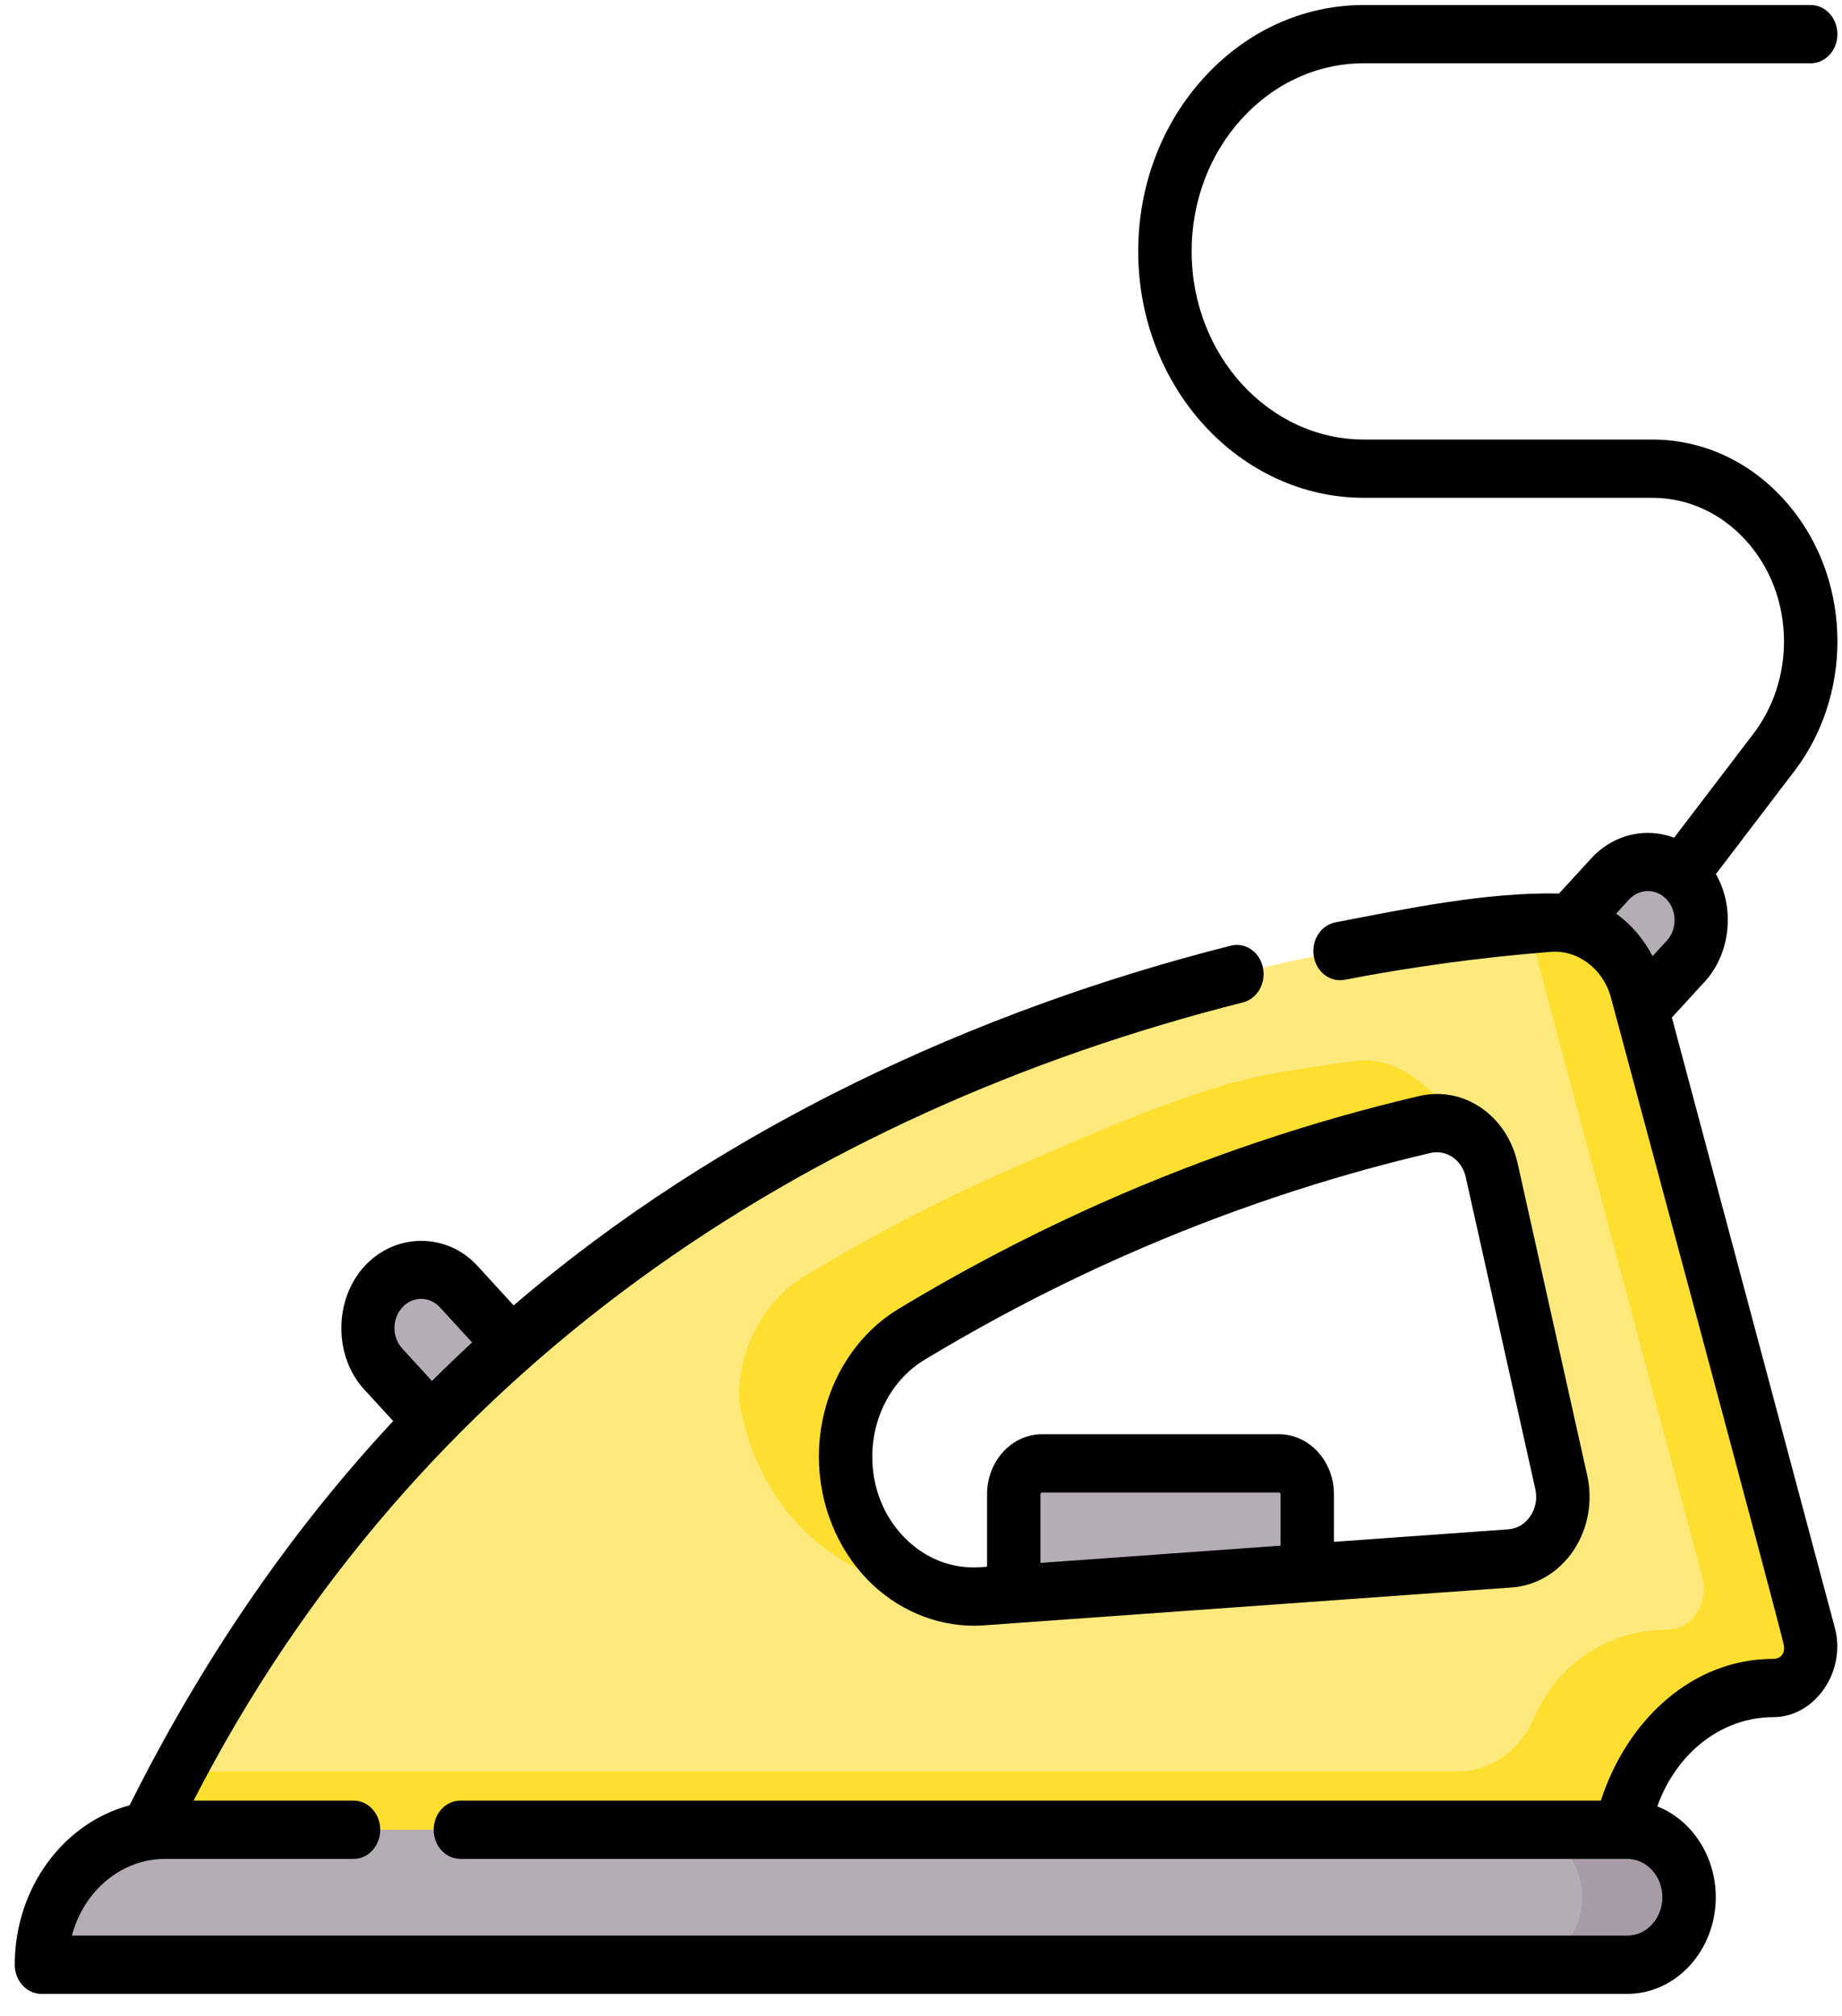 <svg width="53" height="58" viewBox="0 0 53 58" fill="none" xmlns="http://www.w3.org/2000/svg">
<g clip-path="url(#clip0_2_318)">
<path d="M45.919 30.475L43.746 28.106L46.329 25.289C46.929 24.634 47.901 24.634 48.501 25.289C49.101 25.943 49.101 27.005 48.501 27.659L45.919 30.475Z" fill="#B5ADB6"/>
<path d="M15.785 39.841L13.614 42.212L11.032 39.393C10.432 38.739 10.432 37.678 11.032 37.024C11.632 36.369 12.605 36.369 13.204 37.024L15.785 39.841Z" fill="#B5ADB6"/>
<path d="M37.613 46.209H29.169V42.991C29.169 42.501 29.534 42.103 29.983 42.103H36.799C37.249 42.103 37.613 42.501 37.613 42.991V46.209Z" fill="#B5ADB6"/>
<path d="M52.065 47.1C50.406 40.889 48.748 34.679 47.089 28.468C46.766 27.256 45.71 26.458 44.556 26.55C38.987 26.994 31.607 28.43 23.82 32.551C20.791 34.154 18.163 35.918 15.918 37.656C11.486 41.307 7.779 45.902 5.023 51.161L4.245 52.645L3.216 54.321L46.55 52.645L47.142 51.263C47.846 49.618 49.36 48.567 51.025 48.567C51.728 48.567 52.241 47.842 52.065 47.1ZM43.447 44.838L28.262 45.927C26.133 46.08 24.33 44.237 24.33 41.91V41.91C24.33 40.448 25.056 39.099 26.229 38.391C27.951 37.35 29.902 36.306 32.08 35.344C35.327 33.908 38.354 32.973 40.992 32.354C41.856 32.152 42.712 32.733 42.921 33.669L44.922 42.647C45.161 43.718 44.456 44.765 43.447 44.838Z" fill="#FEE97D"/>
<path d="M52.065 47.1C50.406 40.889 48.748 34.679 47.089 28.468C46.767 27.26 45.715 26.458 44.565 26.549C44.365 26.565 44.162 26.583 43.957 26.601C43.979 26.664 43.999 26.727 44.017 26.792C45.675 33.002 47.333 39.213 48.992 45.424C49.168 46.165 48.656 46.888 47.955 46.89C46.323 46.894 44.818 47.837 44.127 49.449C43.73 50.376 42.878 50.968 41.94 50.968H5.127C5.093 51.033 5.057 51.096 5.023 51.161L4.245 52.645L3.216 54.321L46.55 52.645L47.2 51.126C47.891 49.513 49.396 48.571 51.027 48.567C51.729 48.565 52.241 47.841 52.065 47.1Z" fill="#FEDF30"/>
<path d="M46.82 56.528H1.193C1.193 54.383 2.787 52.645 4.753 52.645H46.82C47.803 52.645 48.6 53.514 48.6 54.587C48.6 55.659 47.803 56.528 46.82 56.528Z" fill="#B5ADB6"/>
<path d="M46.82 52.645H43.747C44.73 52.645 45.527 53.514 45.527 54.587C45.527 55.659 44.73 56.528 43.747 56.528H46.82C47.803 56.528 48.6 55.659 48.6 54.587C48.6 53.514 47.803 52.645 46.82 52.645Z" fill="#A79BA7"/>
<path d="M27.522 45.899C27.522 45.899 27.522 45.899 27.522 45.899C25.732 45.635 24.33 43.962 24.33 41.911V41.91C24.33 40.448 25.056 39.099 26.229 38.391C27.951 37.351 29.902 36.306 32.08 35.344C35.327 33.908 38.354 32.973 40.992 32.354C41.41 32.256 41.825 32.343 42.167 32.563C42.167 32.563 42.168 32.563 42.168 32.563C40.884 30.725 39.82 30.519 39.331 30.506C39.083 30.5 38.695 30.561 37.919 30.678C35.808 30.997 34.721 31.141 29.007 33.667C26.829 34.63 24.878 35.674 23.157 36.714C21.983 37.423 21.257 38.771 21.257 40.234C21.369 40.948 21.64 42.046 22.369 43.113C24.134 45.699 27.056 45.879 27.522 45.899Z" fill="#FEDF30"/>
<path d="M52.868 18.459C52.868 16.905 52.313 15.446 51.308 14.349C50.302 13.251 48.964 12.646 47.541 12.646H39.247C36.512 12.646 34.287 10.218 34.287 7.234C34.287 5.788 34.803 4.428 35.739 3.406C36.676 2.384 37.922 1.821 39.247 1.821H52.1C52.524 1.821 52.868 1.446 52.868 0.983C52.868 0.52 52.524 0.144 52.1 0.144H39.247C37.511 0.144 35.88 0.882 34.653 2.221C33.426 3.559 32.75 5.34 32.75 7.234C32.75 11.142 35.665 14.323 39.247 14.323H47.541C48.554 14.323 49.505 14.753 50.221 15.535C50.937 16.315 51.331 17.354 51.331 18.459C51.331 19.424 51.02 20.364 50.455 21.105L48.17 24.102C47.363 23.798 46.43 23.994 45.786 24.696L44.858 25.708C42.776 25.661 40.443 26.149 38.423 26.538C38.005 26.619 37.727 27.054 37.801 27.51C37.874 27.966 38.273 28.27 38.691 28.189C40.631 27.815 42.623 27.544 44.612 27.386C45.399 27.323 46.131 27.877 46.352 28.703C46.539 29.403 51.169 46.603 51.323 47.319C51.374 47.556 51.247 47.728 51.025 47.728C48.691 47.728 46.821 49.479 46.06 51.806H13.246C12.822 51.806 12.478 52.182 12.478 52.645C12.478 53.108 12.822 53.483 13.246 53.483H46.82C47.378 53.483 47.832 53.978 47.832 54.587C47.832 55.195 47.378 55.69 46.82 55.69H2.069C2.404 54.417 3.48 53.483 4.753 53.483H10.173C10.597 53.483 10.941 53.108 10.941 52.645C10.941 52.182 10.597 51.806 10.173 51.806H5.57C11.967 39.334 23.177 32.022 35.763 28.841C36.176 28.736 36.434 28.286 36.338 27.835C36.242 27.384 35.829 27.103 35.416 27.208C28.079 29.063 20.708 32.466 14.78 37.558L13.748 36.432C12.864 35.454 11.376 35.462 10.488 36.431C9.604 37.396 9.594 39.02 10.488 39.986L11.313 40.886C8.295 44.122 5.772 47.851 3.729 51.941C1.836 52.444 0.425 54.309 0.425 56.528C0.425 56.992 0.769 57.367 1.193 57.367H46.82C48.225 57.367 49.368 56.12 49.368 54.587C49.368 53.385 48.666 52.359 47.686 51.972C48.225 50.455 49.519 49.405 51.025 49.405C52.201 49.405 53.104 48.131 52.808 46.889C52.806 46.881 52.804 46.873 52.802 46.865L48.105 29.275L49.044 28.252C49.797 27.436 49.929 26.118 49.371 25.149L51.636 22.177C52.43 21.136 52.868 19.815 52.868 18.459ZM11.575 37.616C11.72 37.458 11.913 37.37 12.118 37.37C12.323 37.37 12.515 37.457 12.661 37.617L13.584 38.624C13.192 38.986 12.808 39.356 12.429 39.733L11.575 38.8C11.276 38.474 11.276 37.943 11.575 37.616ZM47.957 27.066L47.549 27.511C47.293 27.013 46.931 26.595 46.501 26.286L46.872 25.882C47.171 25.556 47.658 25.555 47.957 25.881C48.103 26.04 48.183 26.25 48.183 26.474C48.183 26.697 48.103 26.908 47.957 27.066ZM25.857 37.657C24.441 38.513 23.562 40.142 23.562 41.91C23.562 43.25 24.076 44.544 24.972 45.46C25.798 46.304 26.897 46.774 28.023 46.774C28.119 46.774 28.216 46.77 28.312 46.763L43.498 45.674C44.206 45.623 44.852 45.236 45.272 44.613C45.691 43.989 45.836 43.2 45.669 42.449L43.667 33.472C43.358 32.085 42.112 31.235 40.831 31.535C37.748 32.258 34.707 33.278 31.791 34.567C29.766 35.462 27.77 36.502 25.857 37.657ZM36.844 44.471L29.938 44.967V42.991C29.938 42.964 29.958 42.941 29.983 42.941H36.799C36.824 42.941 36.844 42.964 36.844 42.991V44.471ZM41.153 33.174C41.216 33.159 41.279 33.152 41.34 33.152C41.731 33.152 42.079 33.438 42.174 33.868L44.176 42.845C44.236 43.118 44.186 43.394 44.033 43.62C43.881 43.847 43.654 43.983 43.397 44.001L38.381 44.361V42.991C38.381 42.039 37.671 41.265 36.799 41.265H29.983C29.11 41.265 28.401 42.039 28.401 42.991V45.077L28.212 45.091C27.397 45.148 26.619 44.846 26.022 44.236C25.426 43.627 25.098 42.801 25.098 41.91C25.098 40.752 25.674 39.684 26.601 39.124C28.46 38.001 30.4 36.991 32.368 36.121C35.202 34.868 38.158 33.876 41.153 33.174Z" fill="black"/>
</g>
<defs>
<clipPath id="clip0_2_318">
<rect width="52.443" height="57.222" fill="white" transform="translate(0.425 0.144)"/>
</clipPath>
</defs>
</svg>
